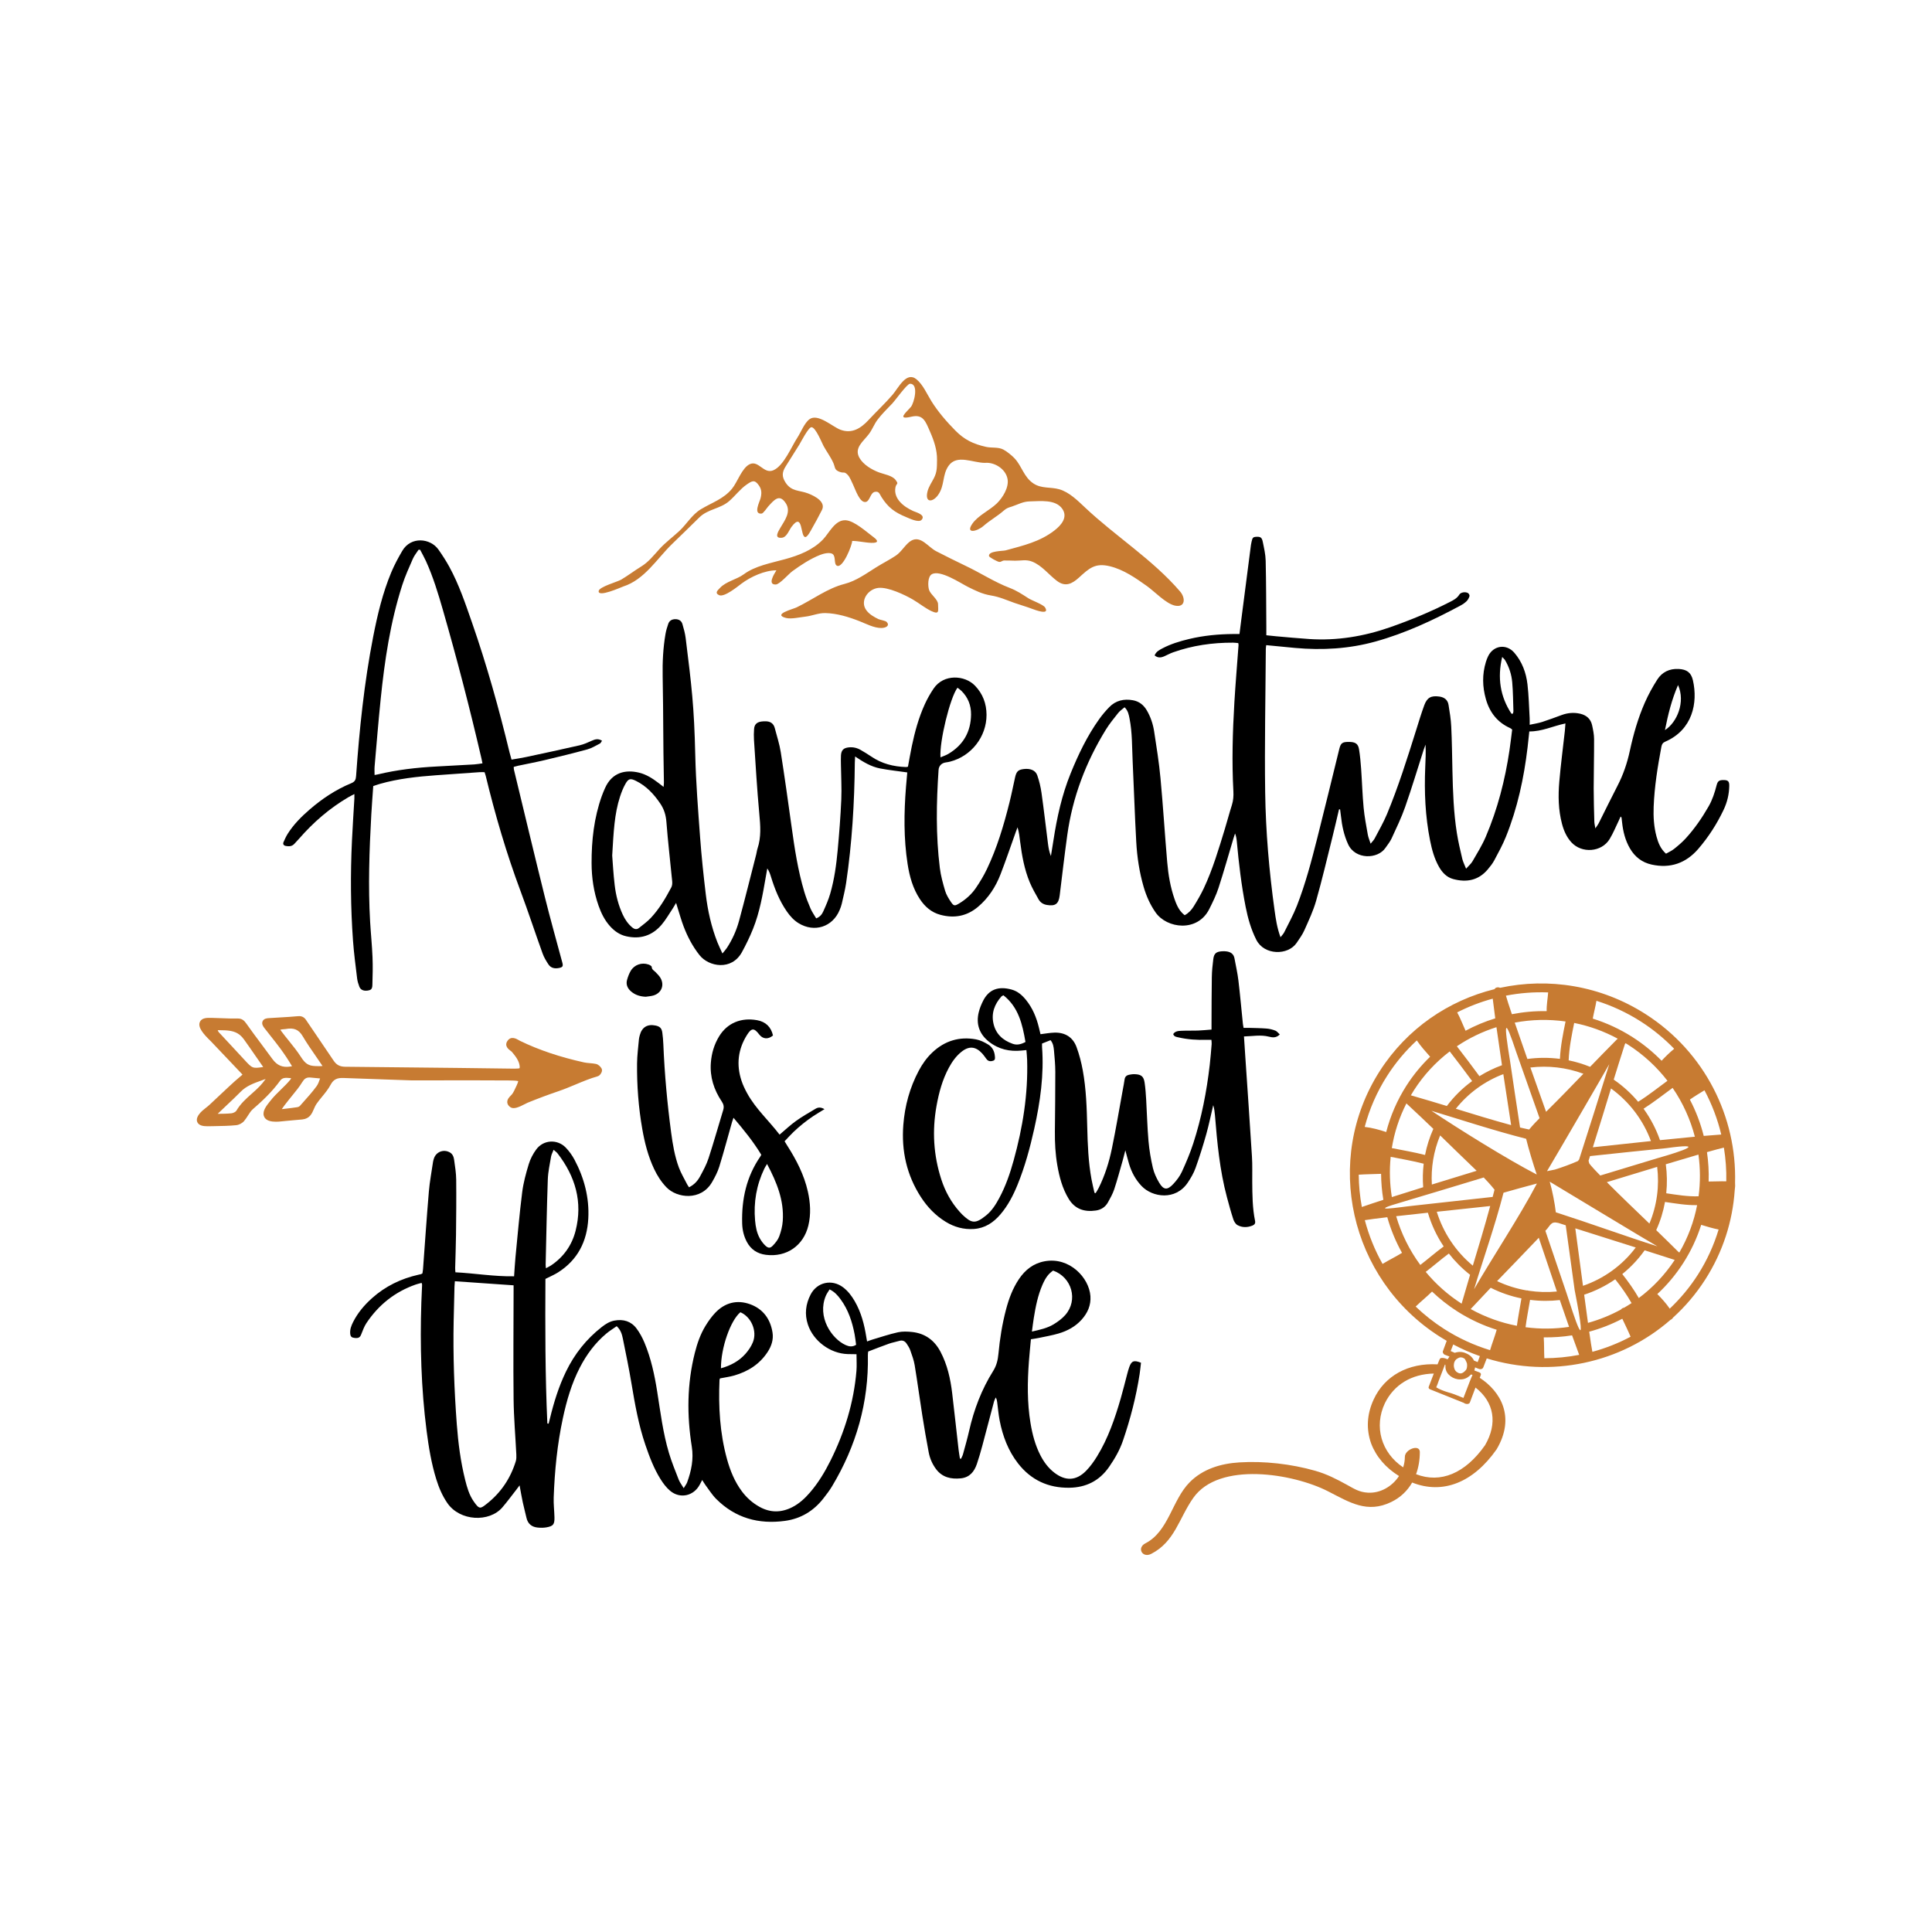 <?xml version="1.0" encoding="utf-8"?>
<!-- Generator: Adobe Illustrator 16.0.0, SVG Export Plug-In . SVG Version: 6.00 Build 0)  -->
<!DOCTYPE svg PUBLIC "-//W3C//DTD SVG 1.1//EN" "http://www.w3.org/Graphics/SVG/1.1/DTD/svg11.dtd">
<svg version="1.1" id="Calque_1" xmlns="http://www.w3.org/2000/svg" xmlns:xlink="http://www.w3.org/1999/xlink" x="0px" y="0px"
	 width="432px" height="432px" viewBox="0 0 432 432" enable-background="new 0 0 432 432" xml:space="preserve">
<g>
	<g>
		<path d="M385.349,174.419c-0.941,0.002-1.27,0.229-1.516,1.182c-0.42,1.632-0.932,3.222-1.773,4.694
			c-1.475,2.576-3.15,5.014-5.156,7.2c-0.781,0.849-1.672,1.604-2.576,2.325c-0.545,0.436-1.209,0.722-1.807,1.067
			c-1.229-1.1-1.74-2.44-2.119-3.835c-0.592-2.18-0.725-4.415-0.639-6.659c0.174-4.526,0.896-8.982,1.73-13.425
			c0.107-0.563,0.316-0.896,0.873-1.137c6.074-2.637,7.328-8.656,6.176-13.711c-0.402-1.758-1.387-2.44-3.172-2.537
			c-2.061-0.111-3.723,0.685-4.807,2.385c-1.049,1.643-1.996,3.372-2.781,5.154c-1.514,3.447-2.551,7.071-3.342,10.743
			c-0.594,2.759-1.479,5.372-2.779,7.871c-1.434,2.765-2.789,5.572-4.191,8.355c-0.16,0.32-0.395,0.603-0.746,1.132
			c-0.113-0.718-0.217-1.107-0.227-1.5c-0.064-2.477-0.148-4.954-0.146-7.431c0.004-3.677,0.105-7.354,0.09-11.032
			c-0.004-1.025-0.219-2.063-0.436-3.074c-0.309-1.43-1.262-2.271-2.678-2.599c-1.402-0.324-2.773-0.202-4.121,0.29
			c-1.465,0.534-2.922,1.09-4.404,1.563c-0.852,0.271-1.75,0.397-2.764,0.618c0-0.629,0.021-1.063-0.004-1.494
			c-0.146-2.511-0.197-5.034-0.486-7.529c-0.301-2.615-1.195-5.063-2.953-7.095c-1.768-2.039-4.631-1.653-5.832,0.758
			c-0.213,0.427-0.381,0.882-0.521,1.339c-0.842,2.757-0.775,5.523,0.002,8.275c0.838,2.963,2.563,5.207,5.428,6.487
			c0.137,0.062,0.25,0.179,0.453,0.328c-0.197,1.531-0.369,3.078-0.598,4.614c-0.99,6.671-2.658,13.164-5.311,19.37
			c-0.813,1.898-1.92,3.676-2.957,5.472c-0.32,0.559-0.854,0.995-1.439,1.656c-0.354-0.901-0.693-1.54-0.854-2.221
			c-0.447-1.903-0.902-3.812-1.207-5.742c-0.723-4.59-0.889-9.227-0.99-13.865c-0.072-3.317-0.109-6.637-0.268-9.951
			c-0.076-1.628-0.34-3.254-0.607-4.865c-0.182-1.111-0.936-1.693-2.066-1.848c-1.803-0.246-2.719,0.201-3.354,1.933
			c-0.674,1.836-1.238,3.714-1.824,5.58c-1.99,6.329-3.973,12.661-6.525,18.791c-0.781,1.873-1.813,3.644-2.756,5.446
			c-0.189,0.362-0.506,0.659-0.896,1.152c-0.266-0.838-0.523-1.424-0.631-2.037c-0.35-2.006-0.746-4.011-0.934-6.035
			c-0.271-2.902-0.354-5.823-0.559-8.734c-0.102-1.435-0.234-2.87-0.463-4.289c-0.207-1.283-0.838-1.669-2.348-1.663
			c-1.41,0.005-1.748,0.276-2.074,1.597c-1.633,6.634-3.238,13.273-4.916,19.896c-1.295,5.113-2.633,10.223-4.555,15.143
			c-0.795,2.039-1.867,3.97-2.842,5.936c-0.18,0.362-0.488,0.66-0.824,1.102c-0.773-2.097-1.061-4.078-1.334-6.052
			c-1.213-8.761-1.973-17.572-2.098-26.405c-0.15-10.672,0.078-21.349,0.145-32.022c0.002-0.232,0.049-0.464,0.088-0.832
			c2.246,0.217,4.348,0.431,6.455,0.622c6.064,0.552,12.068,0.205,17.953-1.425c6.695-1.855,12.953-4.781,19.053-8.064
			c0.488-0.263,0.965-0.586,1.357-0.974c0.297-0.292,0.512-0.711,0.639-1.112c0.057-0.181-0.127-0.552-0.309-0.673
			c-0.545-0.364-1.635-0.218-1.963,0.316c-0.494,0.804-1.252,1.213-2.035,1.614c-4.348,2.224-8.85,4.085-13.455,5.695
			c-5.834,2.038-11.834,3.037-18.025,2.635c-2.51-0.162-5.018-0.409-7.525-0.625c-0.701-0.06-1.4-0.145-2.119-0.22
			c0-0.682,0.004-1.237,0-1.792c-0.037-4.956-0.029-9.912-0.145-14.866c-0.031-1.423-0.367-2.849-0.654-4.255
			c-0.197-0.959-0.529-1.146-1.406-1.103c-0.764,0.039-0.889,0.166-1.098,1.124c-0.051,0.234-0.105,0.469-0.137,0.706
			c-0.738,5.706-1.477,11.412-2.211,17.118c-0.117,0.899-0.227,1.799-0.352,2.789c-0.533,0-0.967-0.003-1.4,0
			c-3.328,0.03-6.623,0.341-9.869,1.117c-2.063,0.494-4.09,1.104-5.977,2.1c-0.695,0.366-1.408,0.734-1.727,1.572
			c0.725,0.606,1.436,0.512,2.16,0.191c0.658-0.29,1.291-0.643,1.965-0.882c4.34-1.541,8.83-2.183,13.422-2.162
			c0.385,0.002,0.77,0.061,1.156,0.093c0.031,0.223,0.068,0.338,0.061,0.449c-0.311,4.266-0.674,8.528-0.93,12.797
			c-0.393,6.628-0.582,13.262-0.223,19.899c0.057,1.05-0.014,2.058-0.336,3.071c-0.559,1.75-1.02,3.531-1.557,5.289
			c-1.379,4.51-2.711,9.039-4.723,13.32c-0.662,1.404-1.453,2.756-2.271,4.077c-0.498,0.804-1.162,1.506-2.008,1.945
			c-1.023-0.817-1.613-1.755-2.24-3.544c-0.947-2.696-1.42-5.498-1.662-8.327c-0.535-6.253-0.92-12.519-1.502-18.767
			c-0.326-3.496-0.879-6.975-1.416-10.446c-0.258-1.659-0.787-3.263-1.65-4.73c-0.707-1.202-1.717-2.001-3.098-2.251
			c-2.016-0.363-3.842,0.048-5.297,1.546c-0.805,0.827-1.561,1.718-2.232,2.657c-2.693,3.762-4.674,7.901-6.406,12.173
			c-1.951,4.811-3.053,9.835-3.836,14.942c-0.18,1.175-0.377,2.348-0.566,3.521c-0.371-0.906-0.533-1.804-0.648-2.705
			c-0.484-3.807-0.92-7.619-1.455-11.418c-0.189-1.335-0.508-2.673-0.953-3.943c-0.396-1.125-1.582-1.568-3.02-1.389
			c-1.25,0.156-1.637,0.529-1.943,1.892c-0.418,1.871-0.789,3.754-1.254,5.613c-1.271,5.086-2.766,10.104-5.031,14.849
			c-0.701,1.471-1.553,2.886-2.471,4.234c-0.975,1.429-2.27,2.579-3.762,3.477c-0.986,0.592-1.199,0.583-1.85-0.393
			c-0.504-0.759-1.008-1.571-1.262-2.432c-0.498-1.682-0.973-3.394-1.188-5.125c-0.906-7.289-0.781-14.602-0.283-21.912
			c0.064-0.944,0.701-1.563,1.631-1.686c0.316-0.042,0.631-0.099,0.939-0.177c4.742-1.202,8.172-5.579,8.154-10.465
			c-0.01-2.495-0.818-4.685-2.58-6.519c-2.266-2.363-6.99-2.688-9.246,0.64c-0.758,1.118-1.432,2.313-1.99,3.544
			c-1.363,2.996-2.225,6.16-2.895,9.375c-0.316,1.515-0.572,3.043-0.855,4.555c-0.184,0.039-0.299,0.088-0.41,0.084
			c-2.814-0.091-5.451-0.743-7.809-2.36c-0.756-0.52-1.549-0.988-2.342-1.453c-0.814-0.476-1.699-0.683-2.648-0.589
			c-1.203,0.121-1.709,0.619-1.775,1.832c-0.035,0.678-0.016,1.358-0.006,2.038c0.031,2.598,0.191,5.2,0.08,7.791
			c-0.164,3.791-0.461,7.579-0.809,11.358c-0.299,3.264-0.75,6.519-1.66,9.675c-0.395,1.373-0.977,2.698-1.566,4.004
			c-0.283,0.63-0.729,1.218-1.574,1.542c-0.441-0.753-0.934-1.438-1.262-2.193c-0.523-1.207-1.008-2.44-1.385-3.699
			c-1.439-4.802-2.184-9.74-2.869-14.691c-0.77-5.54-1.543-11.081-2.412-16.606c-0.283-1.806-0.871-3.563-1.33-5.343
			c-0.281-1.1-1.045-1.551-2.133-1.535c-0.318,0.005-0.643,0.01-0.955,0.063c-0.982,0.168-1.479,0.684-1.547,1.687
			c-0.053,0.797-0.074,1.603-0.02,2.397c0.369,5.502,0.674,11.011,1.188,16.5c0.248,2.649,0.463,5.238-0.398,7.809
			c-0.137,0.415-0.176,0.861-0.285,1.287c-1.27,4.952-2.498,9.916-3.836,14.851c-0.588,2.161-1.504,4.217-2.744,6.103
			c-0.246,0.376-0.564,0.705-0.979,1.215c-0.445-0.985-0.822-1.732-1.127-2.507c-1.352-3.444-2.154-7.035-2.592-10.692
			c-0.508-4.244-0.959-8.5-1.273-12.763c-0.451-6.14-0.939-12.283-1.084-18.434c-0.256-10.926-0.803-15.295-2.146-26.131
			c-0.133-1.063-0.426-2.113-0.73-3.143c-0.215-0.72-0.789-1.073-1.559-1.075c-0.762-0.002-1.346,0.312-1.598,1.03
			c-0.262,0.749-0.492,1.521-0.627,2.304c-0.535,3.123-0.688,6.28-0.629,9.439c0.182,10.074,0.078,13.648,0.281,23.723
			c0.006,0.293-0.041,0.585-0.072,1.01c-0.471-0.365-0.811-0.631-1.154-0.893c-1.313-1-2.695-1.897-4.313-2.291
			c-2.979-0.724-6.053-0.127-7.635,3.466c-0.258,0.585-0.508,1.175-0.723,1.774c-1.729,4.846-2.293,9.873-2.277,14.979
			c0.008,3.257,0.48,6.454,1.566,9.54c0.588,1.673,1.363,3.243,2.563,4.573c0.984,1.092,2.146,1.913,3.605,2.248
			c3.131,0.719,5.803-0.122,7.887-2.541c0.957-1.111,1.686-2.42,2.51-3.646c0.236-0.353,0.438-0.727,0.764-1.272
			c0.182,0.593,0.289,0.961,0.406,1.326c0.412,1.294,0.775,2.605,1.256,3.875c0.881,2.326,2.021,4.506,3.58,6.478
			c2.055,2.604,7.182,3.545,9.492-0.689c0.916-1.679,1.758-3.411,2.469-5.186c1.498-3.73,2.174-7.679,2.854-11.618
			c0.111-0.635,0.225-1.268,0.338-1.899c0.438,0.643,0.641,1.277,0.836,1.913c0.842,2.723,1.895,5.351,3.531,7.709
			c0.711,1.024,1.533,1.947,2.607,2.612c3.537,2.185,7.639,0.873,9.207-2.951c0.182-0.442,0.361-0.895,0.465-1.359
			c0.352-1.559,0.75-3.111,0.984-4.689c1.314-8.912,1.857-17.884,1.939-26.888c0.004-0.382,0.033-0.763,0.063-1.376
			c1.842,1.244,3.598,2.297,5.613,2.679c1.986,0.377,4,0.591,6.053,0.884c-0.098,1.101-0.199,2.169-0.285,3.237
			c-0.459,5.754-0.531,11.503,0.357,17.228c0.43,2.782,1.172,5.473,2.746,7.86c1.113,1.688,2.561,2.963,4.553,3.505
			c3.104,0.844,5.936,0.332,8.432-1.763c2.355-1.979,3.973-4.491,5.064-7.322c1.209-3.129,2.281-6.312,3.412-9.47
			c0.121-0.336,0.252-0.668,0.379-1.002c0.342,1.121,0.449,2.182,0.584,3.24c0.393,3.1,0.943,6.172,2.15,9.07
			c0.549,1.32,1.279,2.57,1.982,3.82c0.389,0.688,1.033,1.094,1.832,1.229c1.92,0.323,2.643-0.229,2.879-2.147
			c0.547-4.481,1.072-8.967,1.688-13.44c1.168-8.48,4.145-16.316,8.617-23.589c0.813-1.321,1.805-2.536,2.773-3.753
			c0.387-0.484,0.934-0.838,1.43-1.272c0.797,0.774,0.947,1.696,1.119,2.583c0.609,3.116,0.531,6.287,0.682,9.438
			c0.291,6.029,0.469,12.065,0.807,18.092c0.189,3.393,0.697,6.758,1.65,10.037c0.596,2.045,1.441,3.962,2.674,5.728
			c2.525,3.617,9.385,4.49,12.008-0.764c0.766-1.532,1.533-3.09,2.061-4.713c1.199-3.685,2.246-7.417,3.357-11.13
			c0.105-0.354,0.229-0.703,0.344-1.055c0.25,0.624,0.336,1.214,0.391,1.806c0.455,4.896,1.02,9.779,1.975,14.606
			c0.506,2.553,1.205,5.038,2.396,7.386c1.762,3.467,7.059,3.524,9.006,0.671c0.629-0.922,1.297-1.845,1.744-2.857
			c0.955-2.151,1.975-4.306,2.615-6.559c1.332-4.687,2.443-9.435,3.625-14.161c0.521-2.087,0.996-4.186,1.492-6.279
			c0.08-0.002,0.16-0.004,0.24-0.006c0.064,0.496,0.141,0.99,0.191,1.487c0.232,2.196,0.676,4.323,1.621,6.353
			c1.605,3.44,6.602,3.334,8.332,0.778c0.471-0.694,1.025-1.353,1.371-2.106c1.066-2.32,2.189-4.629,3.031-7.034
			c1.48-4.222,2.764-8.512,4.133-12.771c0.127-0.397,0.283-0.786,0.428-1.179c0.092,1.731,0.006,3.404-0.066,5.077
			c-0.232,5.49,0.002,10.951,1.08,16.354c0.408,2.042,0.949,4.048,1.988,5.881c0.734,1.296,1.719,2.35,3.186,2.747
			c2.977,0.803,5.639,0.315,7.717-2.144c0.541-0.638,1.076-1.308,1.467-2.041c0.918-1.725,1.867-3.449,2.598-5.259
			c2.59-6.417,4.029-13.125,4.846-19.978c0.141-1.178,0.256-2.358,0.389-3.584c2.854,0.024,5.326-1.219,8.08-1.789
			c-0.053,0.685-0.078,1.198-0.135,1.708c-0.418,3.772-0.916,7.538-1.24,11.318c-0.27,3.153-0.217,6.314,0.6,9.412
			c0.402,1.524,1.018,2.946,2.092,4.131c2.338,2.569,6.785,2.231,8.568-0.72c0.803-1.327,1.389-2.784,2.068-4.184
			c0.129-0.267,0.244-0.541,0.379-0.842c0.111,0.119,0.199,0.169,0.209,0.229c0.053,0.355,0.088,0.712,0.125,1.069
			c0.219,2.047,0.705,4.013,1.748,5.812c1.1,1.897,2.695,3.147,4.846,3.624c4.176,0.924,7.678-0.296,10.445-3.507
			c2.279-2.645,4.158-5.569,5.66-8.729c0.801-1.685,1.23-3.458,1.264-5.326C386.688,174.702,386.409,174.417,385.349,174.419z
			 M375.214,153.174c1.703,3.819-0.24,8.371-2.926,10.078C372.981,159.756,373.794,156.459,375.214,153.174z M214.095,153.775
			c0.297,0.233,0.617,0.442,0.885,0.706c1.473,1.453,2.174,3.244,2.15,5.292c-0.045,3.873-1.744,6.822-5.08,8.8
			c-0.531,0.315-1.139,0.505-1.754,0.771C210.028,165.834,212.427,155.987,214.095,153.775z M150.108,198.412
			c-1.289,2.44-2.691,4.822-4.59,6.845c-0.785,0.836-1.736,1.517-2.637,2.237c-0.516,0.413-1.025,0.289-1.516-0.12
			c-0.941-0.785-1.607-1.768-2.117-2.866c-0.969-2.086-1.529-4.3-1.799-6.561c-0.313-2.611-0.445-5.244-0.559-6.657
			c0.311-5.253,0.486-9.292,1.752-13.171c0.32-0.98,0.707-1.959,1.213-2.855c0.668-1.189,1.121-1.263,2.342-0.66
			c2.33,1.147,4.018,2.966,5.451,5.089c0.852,1.263,1.246,2.578,1.363,4.116c0.338,4.417,0.865,8.819,1.289,13.229
			C150.345,197.49,150.313,198.024,150.108,198.412z M338.292,159.575c-0.109,0.006-0.217,0.012-0.324,0.018
			c-2.52-3.841-3.174-8.007-2.076-12.692c0.297,0.321,0.508,0.484,0.635,0.698c0.916,1.532,1.457,3.216,1.611,4.973
			c0.189,2.142,0.193,4.299,0.266,6.45C338.409,159.205,338.331,159.391,338.292,159.575z"/>
		<path d="M252.521,305.644c-0.193,0.523-0.334,1.067-0.479,1.607c-0.484,1.813-0.924,3.641-1.445,5.443
			c-1.307,4.5-2.82,8.924-5.289,12.944c-0.705,1.149-1.51,2.276-2.451,3.237c-2.193,2.243-4.586,2.341-7.076,0.438
			c-1.363-1.038-2.355-2.382-3.135-3.891c-1.166-2.263-1.801-4.692-2.217-7.188c-0.768-4.605-0.703-9.236-0.357-13.871
			c0.123-1.627,0.293-3.249,0.443-4.904c0.648-0.105,1.201-0.176,1.744-0.29c1.484-0.315,2.986-0.571,4.439-0.996
			c1.979-0.581,3.771-1.546,5.174-3.114c1.33-1.491,2.092-3.209,1.951-5.245c-0.287-4.101-4.664-8.812-10.232-7.791
			c-2.521,0.463-4.35,1.908-5.748,3.981c-1.4,2.081-2.258,4.398-2.893,6.807c-0.859,3.255-1.383,6.568-1.697,9.914
			c-0.127,1.369-0.42,2.625-1.178,3.829c-2.594,4.134-4.303,8.64-5.377,13.397c-0.396,1.751-0.895,3.481-1.369,5.214
			c-0.096,0.354-0.291,0.683-0.441,1.023c-0.08-0.017-0.162-0.033-0.242-0.05c-0.102-0.657-0.225-1.311-0.301-1.971
			c-0.48-4.208-0.932-8.42-1.432-12.627c-0.383-3.231-1.082-6.381-2.617-9.293c-1.348-2.556-3.43-4.085-6.305-4.406
			c-1.061-0.118-2.188-0.164-3.217,0.063c-1.941,0.429-3.836,1.077-5.75,1.642c-0.365,0.108-0.721,0.255-1.143,0.406
			c-0.074-0.418-0.127-0.688-0.168-0.959c-0.443-2.821-1.146-5.558-2.598-8.054c-0.689-1.185-1.504-2.269-2.607-3.099
			c-2.506-1.881-5.803-1.154-7.24,1.602c-1.121,2.154-1.391,4.412-0.619,6.735c1.229,3.696,4.998,6.478,8.895,6.599
			c0.66,0.021,1.32,0.021,1.973,0.029c0,1.356,0.086,2.559-0.014,3.745c-0.592,7.06-2.645,13.709-5.791,20.03
			c-1.268,2.545-2.729,4.978-4.596,7.142c-1.133,1.31-2.387,2.479-3.941,3.275c-2.455,1.255-4.898,1.292-7.336-0.06
			c-1.564-0.867-2.869-2.023-3.938-3.452c-1.631-2.179-2.631-4.656-3.348-7.251c-1.6-5.804-1.924-11.733-1.666-17.715
			c0.004-0.109,0.082-0.216,0.119-0.308c1.076-0.215,2.148-0.351,3.176-0.647c3.088-0.893,5.686-2.527,7.473-5.275
			c0.852-1.31,1.33-2.754,1.086-4.324c-0.473-3.05-2.146-5.307-5.033-6.342c-2.912-1.043-5.627-0.352-7.787,1.932
			c-0.816,0.861-1.521,1.854-2.146,2.87c-1.158,1.886-1.877,3.969-2.416,6.107c-1.746,6.932-1.787,13.927-0.67,20.946
			c0.441,2.779-0.098,5.399-1.041,7.977c-0.143,0.391-0.424,0.729-0.768,1.307c-0.457-0.767-0.879-1.301-1.117-1.908
			c-0.77-1.97-1.574-3.937-2.18-5.959c-1.344-4.492-1.904-9.146-2.637-13.763c-0.588-3.72-1.373-7.392-2.826-10.879
			c-0.473-1.131-1.07-2.248-1.807-3.223c-1.219-1.61-2.939-2.107-4.918-1.745c-1.098,0.202-2,0.783-2.854,1.451
			c-3.432,2.684-6.064,6.005-7.965,9.918c-1.633,3.361-2.729,6.904-3.605,10.525c-0.094,0.388-0.197,0.772-0.297,1.158
			c-0.094-0.016-0.189-0.031-0.283-0.047c-0.49-10.807-0.492-21.621-0.43-32.322c1.057-0.539,1.988-0.925,2.826-1.457
			c4.41-2.794,6.486-6.963,6.758-12.043c0.25-4.654-0.904-9.045-3.08-13.148c-0.518-0.976-1.189-1.913-1.955-2.708
			c-1.887-1.954-5.004-1.773-6.607,0.412c-0.721,0.982-1.32,2.125-1.672,3.287c-0.625,2.058-1.201,4.163-1.469,6.289
			c-0.609,4.834-1.027,9.692-1.502,14.543c-0.135,1.377-0.201,2.759-0.307,4.238c-4.471,0.079-8.76-0.673-13.121-0.892
			c-0.023-0.381-0.063-0.654-0.055-0.927c0.061-2.478,0.16-4.955,0.188-7.433c0.045-4.117,0.088-8.235,0.043-12.352
			c-0.016-1.472-0.252-2.943-0.459-4.406c-0.094-0.664-0.307-1.329-0.984-1.701c-1.408-0.773-3.084-0.108-3.557,1.426
			c-0.07,0.228-0.143,0.459-0.178,0.695c-0.322,2.213-0.746,4.418-0.934,6.644c-0.49,5.774-0.873,11.558-1.305,17.336
			c-0.025,0.348-0.098,0.691-0.139,0.97c-0.172,0.09-0.238,0.142-0.313,0.161c-0.193,0.051-0.391,0.086-0.586,0.13
			c-3.893,0.879-7.381,2.565-10.369,5.24c-1.711,1.533-3.18,3.262-4.221,5.325c-0.418,0.827-0.752,1.686-0.65,2.642
			c0.068,0.641,0.328,0.864,1.025,0.934c0.826,0.082,1.158-0.135,1.406-0.743c0.355-0.883,0.674-1.81,1.195-2.593
			c2.727-4.083,6.389-6.998,11.043-8.623c0.406-0.142,0.83-0.23,1.299-0.359c0.066,0.271,0.105,0.35,0.102,0.425
			c-0.053,1.317-0.125,2.635-0.168,3.954c-0.314,9.604-0.043,19.185,1.178,28.727c0.467,3.648,1.07,7.274,2.16,10.8
			c0.582,1.876,1.344,3.669,2.463,5.307c2.811,4.112,9.395,4.372,12.303,0.999c1.117-1.298,2.129-2.688,3.188-4.038
			c0.195-0.252,0.383-0.511,0.672-0.898c0.262,1.404,0.459,2.585,0.709,3.756s0.57,2.327,0.832,3.497
			c0.305,1.354,1.182,2.052,2.514,2.18c0.631,0.061,1.287,0.067,1.908-0.039c1.559-0.267,1.871-0.661,1.838-2.243
			c-0.033-1.479-0.225-2.958-0.172-4.432c0.213-5.959,0.795-11.883,2.049-17.723c0.84-3.918,1.947-7.753,3.793-11.334
			c1.502-2.908,3.414-5.504,5.934-7.611c0.723-0.604,1.537-1.1,2.309-1.645c0.902,0.822,1.18,1.798,1.377,2.765
			c0.678,3.325,1.363,6.653,1.922,10.001c0.779,4.654,1.588,9.295,3.119,13.777c0.906,2.653,1.893,5.274,3.385,7.658
			c0.586,0.937,1.279,1.868,2.113,2.579c2.223,1.897,5.318,1.213,6.666-1.367c0.156-0.301,0.316-0.601,0.539-1.023
			c0.297,0.466,0.484,0.807,0.717,1.116c0.789,1.053,1.49,2.198,2.412,3.121c4.266,4.278,9.492,5.71,15.383,4.905
			c3.529-0.482,6.389-2.206,8.58-5.01c0.688-0.88,1.375-1.774,1.949-2.731c5.408-9.02,8.213-18.758,8.004-29.316
			c-0.006-0.269,0.041-0.537,0.064-0.808c1.584-0.603,3.104-1.208,4.646-1.753c0.75-0.265,1.545-0.396,2.309-0.626
			c0.73-0.22,1.266,0.04,1.654,0.625c0.309,0.464,0.625,0.945,0.805,1.464c0.381,1.091,0.797,2.193,0.984,3.326
			c0.617,3.743,1.119,7.507,1.711,11.254c0.436,2.761,0.908,5.518,1.432,8.263c0.256,1.343,0.799,2.601,1.621,3.709
			c1.395,1.88,3.355,2.314,5.547,2.094c1.98-0.199,3.02-1.496,3.607-3.233c0.447-1.322,0.836-2.667,1.199-4.016
			c0.895-3.316,1.752-6.643,2.637-9.962c0.08-0.303,0.246-0.584,0.373-0.875c0.238,0.402,0.283,0.749,0.328,1.096
			c0.178,1.346,0.287,2.705,0.545,4.036c0.68,3.493,1.906,6.771,4.113,9.609c2.904,3.729,6.764,5.511,11.463,5.446
			c3.721-0.051,6.723-1.532,8.879-4.631c1.283-1.848,2.398-3.784,3.127-5.917c1.66-4.848,2.938-9.793,3.721-14.862
			c0.131-0.854,0.207-1.718,0.305-2.543C253.56,304.084,253.021,304.285,252.521,305.644z M231.161,294.69
			c0.408-2.522,0.9-5.025,1.926-7.386c0.713-1.638,1.328-2.452,2.389-3.201c4.207,1.488,5.646,6.602,2.729,9.926
			c-0.721,0.822-1.65,1.505-2.59,2.078c-1.438,0.875-3.082,1.226-4.875,1.633C230.892,296.635,231.003,295.658,231.161,294.69z
			 M189.075,300.752c-3.109-1.406-6.422-6.278-4.41-11.025c0.199-0.466,0.514-0.882,0.83-1.416c1.164,0.563,1.852,1.384,2.486,2.249
			c1.711,2.331,2.58,5.008,3.115,7.81c0.146,0.774,0.225,1.561,0.332,2.33C190.581,301.243,189.812,301.086,189.075,300.752z
			 M165.552,293.42c2.428,1.039,3.807,4.21,2.793,6.714c-0.379,0.94-0.99,1.833-1.666,2.595c-1.439,1.619-3.289,2.614-5.473,3.225
			C161.188,301.368,163.341,295.246,165.552,293.42z M122.491,263.72c0.061-1.704,0.441-3.399,0.727-5.089
			c0.082-0.486,0.344-0.942,0.57-1.536c0.373,0.337,0.676,0.537,0.887,0.809c3.984,5.152,5.666,10.88,4.027,17.306
			c-0.826,3.233-2.684,5.865-5.496,7.75c-0.32,0.213-0.676,0.373-1.131,0.621c-0.031-0.363-0.072-0.586-0.066-0.808
			C122.157,276.421,122.269,270.068,122.491,263.72z M115.329,326.747c-1.18,3.808-3.311,6.999-6.438,9.468
			c-1.48,1.171-1.701,1.347-2.986-0.519c-0.99-1.434-1.471-3.098-1.887-4.769c-1.021-4.083-1.559-8.245-1.875-12.431
			c-0.578-7.695-0.857-15.403-0.703-23.122c0.053-2.558,0.119-5.114,0.184-7.672c0.012-0.39,0.055-0.779,0.086-1.217
			c4.383,0.305,8.67,0.604,13.131,0.915c0,0.301,0,0.722,0,1.142c-0.01,8.113-0.09,16.229,0,24.34
			c0.047,4.112,0.41,8.221,0.611,12.331C115.476,325.724,115.478,326.268,115.329,326.747z"/>
		<path d="M285.181,230.456c-0.623-0.242-1.299-0.415-1.965-0.468c-1.314-0.106-2.635-0.114-3.953-0.155
			c-0.389-0.013-0.777-0.002-1.195-0.002c-0.068-0.402-0.131-0.669-0.158-0.94c-0.332-3.22-0.615-6.446-1-9.659
			c-0.201-1.662-0.578-3.303-0.881-4.952c-0.18-0.969-0.842-1.41-1.75-1.541c-0.354-0.051-0.721-0.053-1.078-0.027
			c-1.244,0.086-1.742,0.486-1.902,1.725c-0.176,1.346-0.309,2.705-0.332,4.061c-0.061,3.438-0.051,6.876-0.068,10.315
			c-0.002,0.431,0,0.861,0,1.402c-1.1,0.083-2.086,0.188-3.074,0.223c-1.199,0.043-2.4-0.009-3.596,0.048
			c-0.695,0.033-1.449,0.044-1.9,0.738c0.207,0.6,0.717,0.631,1.174,0.736c2.076,0.481,4.186,0.616,6.311,0.545
			c0.342-0.011,0.682-0.001,1.061-0.001c0.025,0.411,0.076,0.689,0.053,0.96c-0.131,1.551-0.25,3.105-0.428,4.651
			c-0.688,5.97-1.83,11.852-3.689,17.569c-0.701,2.158-1.594,4.266-2.541,6.33c-0.459,0.996-1.164,1.921-1.916,2.729
			c-1.338,1.439-2.186,1.361-3.174-0.308c-0.6-1.018-1.129-2.142-1.395-3.286c-0.457-1.979-0.803-4.001-0.98-6.023
			c-0.268-3.065-0.338-6.146-0.518-9.22c-0.074-1.274-0.16-2.556-0.348-3.817c-0.209-1.399-0.756-1.837-2.17-1.897
			c-0.432-0.02-0.877,0.04-1.305,0.127c-0.551,0.112-0.916,0.427-1.002,1.039c-0.109,0.791-0.268,1.574-0.412,2.36
			c-0.799,4.362-1.529,8.737-2.426,13.079c-0.627,3.054-1.563,6.035-2.963,8.844c-0.199,0.397-0.449,0.77-0.674,1.153
			c-0.086-0.023-0.17-0.048-0.256-0.071c-0.225-1.007-0.484-2.009-0.668-3.022c-0.707-3.867-0.863-7.781-0.955-11.701
			c-0.102-4.237-0.232-8.479-0.996-12.658c-0.322-1.76-0.771-3.517-1.389-5.193c-0.816-2.228-2.566-3.315-4.943-3.249
			c-1.023,0.028-2.041,0.225-3.121,0.353c-0.107-0.446-0.227-0.947-0.348-1.448c-0.551-2.278-1.42-4.409-2.918-6.246
			c-0.85-1.042-1.846-1.913-3.16-2.279c-2.967-0.828-5.105-0.051-6.395,2.479c-0.414,0.813-0.768,1.68-0.984,2.563
			c-0.658,2.672,0.135,4.909,2.285,6.609c2.145,1.699,4.633,2.254,7.33,1.974c0.307-0.031,0.613-0.061,1.039-0.103
			c0.061,0.781,0.141,1.488,0.162,2.197c0.229,7.662-0.98,15.133-3.021,22.49c-0.799,2.894-1.775,5.726-3.201,8.382
			c-0.777,1.452-1.654,2.852-2.947,3.9c-2.438,1.976-3.262,1.78-5.338-0.189c-0.203-0.192-0.387-0.404-0.574-0.612
			c-1.9-2.116-3.238-4.557-4.111-7.25c-1.748-5.393-2.072-10.887-1.064-16.461c0.533-2.962,1.314-5.848,2.756-8.519
			c0.727-1.347,1.604-2.581,2.811-3.55c1.676-1.347,3.164-1.231,4.635,0.364c0.242,0.264,0.447,0.562,0.668,0.847
			c0.146,0.189,0.266,0.405,0.436,0.57c0.391,0.379,0.863,0.375,1.342,0.215c0.518-0.173,0.426-0.627,0.395-1.011
			c-0.088-1.1-0.568-2.05-1.492-2.612c-0.838-0.509-1.773-0.981-2.725-1.155c-3.697-0.676-6.967,0.302-9.723,2.884
			c-1.268,1.187-2.264,2.584-3.076,4.113c-2.016,3.797-3.127,7.859-3.457,12.134c-0.447,5.798,0.748,11.213,3.928,16.125
			c1.451,2.241,3.268,4.14,5.561,5.543c1.932,1.181,4.025,1.75,6.289,1.597c2.473-0.168,4.359-1.423,5.926-3.254
			c1.686-1.969,2.857-4.235,3.828-6.614c1.652-4.046,2.785-8.25,3.736-12.504c1.348-6.031,2.211-12.111,1.752-18.315
			c-0.018-0.234-0.004-0.472-0.004-0.777c0.646-0.256,1.266-0.501,1.902-0.753c0.598,0.721,0.693,1.527,0.768,2.304
			c0.146,1.59,0.293,3.188,0.297,4.783c0.008,4.437-0.055,8.874-0.094,13.313c-0.023,2.523,0.107,5.036,0.537,7.525
			c0.459,2.652,1.133,5.229,2.553,7.563c1.395,2.292,3.51,2.979,6.082,2.603c1.174-0.173,2.111-0.776,2.688-1.815
			c0.521-0.939,1.064-1.895,1.4-2.906c0.701-2.121,1.277-4.285,1.895-6.435c0.195-0.675,0.355-1.359,0.6-2.311
			c0.324,1.201,0.555,2.126,0.828,3.039c0.557,1.865,1.455,3.535,2.811,4.957c2.412,2.532,7.59,3.309,10.324-0.776
			c0.686-1.021,1.326-2.117,1.738-3.268c0.889-2.479,1.678-4.998,2.391-7.533c0.604-2.146,1.045-4.338,1.559-6.509
			c0.227,0.734,0.322,1.473,0.383,2.215c0.5,6.178,1.072,12.347,2.682,18.36c0.443,1.659,0.895,3.317,1.428,4.947
			c0.162,0.495,0.514,1.073,0.943,1.306c1.064,0.576,2.236,0.545,3.365,0.084c0.445-0.182,0.666-0.503,0.553-1.046
			c-0.594-2.875-0.602-5.795-0.629-8.713c-0.016-1.879,0.055-3.764-0.063-5.636c-0.465-7.461-0.988-14.917-1.49-22.375
			c-0.1-1.464-0.193-2.93-0.297-4.507c1.934-0.054,3.738-0.414,5.564,0.045c0.807,0.203,1.643,0.33,2.445-0.494
			C285.802,230.982,285.538,230.596,285.181,230.456z M226.438,233.397c-2.219-0.778-3.793-2.218-4.303-4.56
			c-0.504-2.309,0.25-4.314,1.805-6.044c0.074-0.083,0.203-0.118,0.43-0.242c3.379,2.66,4.248,6.486,4.928,10.436
			C228.308,233.522,227.407,233.738,226.438,233.397z"/>
		<path d="M79.239,178.573c-0.18,3.152-0.396,6.304-0.543,9.458c-0.35,7.435-0.301,14.869,0.236,22.293
			c0.203,2.826,0.582,5.642,0.922,8.457c0.076,0.627,0.27,1.253,0.498,1.846c0.266,0.693,0.93,0.98,1.775,0.874
			c0.82-0.104,1.105-0.313,1.137-1.241c0.066-2.074,0.115-4.155,0.031-6.227c-0.105-2.635-0.379-5.263-0.533-7.896
			c-0.463-7.996-0.182-15.986,0.26-23.973c0.117-2.111,0.287-4.22,0.436-6.396c0.525-0.174,1.008-0.352,1.5-0.492
			c4.096-1.167,8.305-1.618,12.533-1.926c3.23-0.235,6.457-0.463,9.688-0.686c0.389-0.025,0.777-0.004,1.168-0.004
			c0.104,0.325,0.203,0.587,0.27,0.857c2.107,8.707,4.623,17.287,7.76,25.686c1.732,4.641,3.275,9.351,4.955,14.012
			c0.307,0.852,0.793,1.654,1.293,2.416c0.578,0.885,1.492,1.006,2.455,0.796c0.758-0.166,0.865-0.409,0.656-1.192
			c-1.314-4.902-2.695-9.785-3.918-14.708c-2.35-9.46-4.607-18.943-6.898-28.418c-0.045-0.183-0.033-0.379-0.051-0.63
			c0.352-0.094,0.652-0.188,0.959-0.252c1.992-0.422,3.996-0.795,5.979-1.266c3.184-0.756,6.369-1.532,9.525-2.397
			c0.98-0.269,1.887-0.829,2.805-1.302c0.199-0.103,0.301-0.396,0.473-0.637c-0.836-0.512-1.518-0.347-2.254-0.011
			c-0.902,0.412-1.83,0.827-2.791,1.048c-3.969,0.911-7.953,1.76-11.938,2.612c-1.045,0.224-2.105,0.377-3.248,0.577
			c-0.166-0.601-0.318-1.088-0.438-1.584c-2.377-9.83-5.092-19.563-8.422-29.118c-1.475-4.229-2.898-8.476-5.057-12.419
			c-0.727-1.327-1.555-2.609-2.428-3.847c-1.787-2.538-6.145-3.025-8.084,0.287c-0.906,1.546-1.764,3.139-2.455,4.789
			c-1.934,4.628-3.09,9.489-4.049,14.398c-2.01,10.294-3.084,20.705-3.824,31.154c-0.057,0.803-0.25,1.277-1.064,1.61
			c-3.467,1.427-6.555,3.489-9.381,5.938c-1.82,1.575-3.508,3.28-4.809,5.32c-0.385,0.602-0.688,1.262-0.971,1.918
			c-0.203,0.469,0.045,0.779,0.521,0.865c0.691,0.123,1.359,0.11,1.887-0.463c0.35-0.383,0.713-0.755,1.055-1.147
			c3.201-3.678,6.838-6.833,11.055-9.3c0.396-0.232,0.814-0.43,1.326-0.698C79.241,178.025,79.255,178.3,79.239,178.573z
			 M83.765,171.358c0.438-5.016,0.844-10.034,1.357-15.042c0.885-8.636,2.156-17.208,4.826-25.504
			c0.645-2.007,1.527-3.943,2.373-5.88c0.313-0.715,0.834-1.337,1.262-2.001c0.119,0,0.24,0.001,0.361,0.002
			c0.434,0.84,0.904,1.663,1.297,2.522c1.611,3.538,2.732,7.246,3.803,10.973c3.158,10.981,6.031,22.036,8.611,33.167
			c0.072,0.311,0.131,0.623,0.227,1.089c-0.633,0.085-1.24,0.206-1.854,0.243c-2.832,0.169-5.664,0.318-8.5,0.468
			c-4.396,0.231-8.756,0.737-13.045,1.762c-0.229,0.055-0.463,0.088-0.727,0.137C83.757,172.619,83.71,171.985,83.765,171.358z"/>
		<path d="M158.433,258.99c-0.453,1.394-1.17,2.711-1.871,4.009c-0.529,0.98-1.242,1.854-2.49,2.482
			c-0.129-0.2-0.307-0.424-0.432-0.674c-0.631-1.242-1.359-2.45-1.842-3.748c-0.934-2.52-1.375-5.172-1.73-7.827
			c-0.875-6.54-1.469-13.105-1.742-19.699c-0.037-0.878-0.109-1.757-0.229-2.628c-0.135-0.994-0.553-1.392-1.52-1.593
			c-1.807-0.378-3.049,0.38-3.516,2.156c-0.082,0.308-0.17,0.621-0.197,0.936c-0.154,1.791-0.398,3.581-0.416,5.374
			c-0.051,4.925,0.316,9.826,1.168,14.682c0.539,3.078,1.307,6.097,2.65,8.938c0.705,1.488,1.58,2.86,2.729,4.063
			c2.371,2.487,7.768,3.108,10.221-1.13c0.637-1.101,1.244-2.257,1.617-3.464c1.023-3.318,1.918-6.678,2.867-10.019
			c0.072-0.252,0.17-0.496,0.313-0.908c2.318,2.731,4.473,5.373,6.213,8.277c-0.111,0.202-0.162,0.313-0.229,0.41
			c-3.094,4.49-4.189,9.528-4.047,14.894c0.037,1.45,0.346,2.852,1.037,4.151c0.914,1.726,2.369,2.672,4.277,2.912
			c4.602,0.581,8.404-2.04,9.488-6.548c0.609-2.537,0.455-5.075-0.113-7.605c-0.834-3.723-2.553-7.046-4.584-10.229
			c-0.229-0.357-0.445-0.723-0.619-1.007c0.734-0.773,1.344-1.463,2.008-2.095c0.691-0.662,1.418-1.292,2.166-1.893
			c0.717-0.573,1.461-1.118,2.223-1.63c0.771-0.518,1.582-0.98,2.527-1.562c-0.828-0.482-1.434-0.432-2.002-0.091
			c-1.471,0.881-2.973,1.725-4.361,2.72c-1.262,0.901-2.395,1.983-3.68,3.066c-2.381-3.121-5.336-5.759-7.24-9.228
			c-0.498-0.906-0.955-1.854-1.277-2.834c-1.186-3.59-0.779-7.03,1.232-10.231c1.01-1.609,1.59-1.592,2.729-0.108
			c0.811,1.055,1.99,1.153,3.082,0.231c-0.424-1.918-1.654-3.075-3.549-3.418c-3.58-0.648-6.662,0.624-8.482,3.588
			c-1.109,1.806-1.693,3.78-1.859,5.887c-0.254,3.206,0.68,6.087,2.445,8.718c0.418,0.621,0.527,1.191,0.311,1.901
			C160.61,251.807,159.599,255.424,158.433,258.99z M171.513,260.264c2.201,4.141,3.832,8.188,3.514,12.742
			c-0.082,1.176-0.387,2.368-0.797,3.476c-0.279,0.754-0.852,1.437-1.416,2.036c-0.58,0.618-1.033,0.61-1.666,0.017
			c-0.484-0.454-0.898-1.016-1.229-1.596c-0.705-1.236-0.955-2.626-1.08-4.021c-0.361-4.063,0.309-7.955,2.086-11.641
			C171.058,261,171.233,260.742,171.513,260.264z"/>
		<path d="M146.601,217.387c-0.334-0.364-0.855-0.55-0.879-1.196c-0.008-0.188-0.441-0.433-0.725-0.528
			c-1.51-0.518-3.152,0.049-3.965,1.42c-0.361,0.609-0.615,1.299-0.811,1.981c-0.295,1.021,0.055,1.889,0.838,2.582
			c0.945,0.837,2.068,1.178,3.326,1.229c0.588-0.094,1.197-0.12,1.758-0.294c1.83-0.563,2.502-2.404,1.473-4.021
			C147.343,218.128,146.952,217.769,146.601,217.387z"/>
	</g>
	<path fill="#C77B32" d="M220.224,103.499c-2.676,0-6.252-1.979-8.111,0.644c-1.463,2.067-0.826,4.379-2.346,6.527
		c-1.178,1.669-3.006,1.829-2.379-0.761c0.262-1.075,0.955-2.046,1.447-3.018c0.723-1.431,0.66-2.448,0.686-4.067
		c0.031-2.216-0.678-4.289-1.566-6.311c-0.998-2.273-1.521-3.964-4.174-3.337c-3.389,0.799-1.139-0.963-0.088-2.208
		c0.666-0.792,1.846-5.18-0.219-5.16c-0.656,0.005-3.297,3.718-3.889,4.338c-1.104,1.154-2.389,2.41-3.352,3.684
		c-0.768,1.013-1.168,2.187-1.941,3.215c-1.254,1.677-3.369,3.087-2.133,5.309c0.871,1.559,2.816,2.697,4.447,3.298
		c1.043,0.386,2.916,0.672,3.646,1.659c0.809,1.084,0.152,0.637-0.037,1.716c-0.424,2.445,1.742,4.231,3.99,5.245
		c0.598,0.267,2.881,0.847,1.859,1.968c-0.645,0.713-2.777-0.345-3.43-0.612c-2.59-1.063-4.051-2.151-5.525-4.47
		c-0.455-0.718-0.533-1.332-1.443-1.189c-1.068,0.167-1.119,2.005-2.02,2.253c-1.404,0.388-2.422-2.916-2.895-3.847
		c-0.33-0.655-0.689-1.682-1.219-2.212c-0.832-0.83-0.746-0.287-1.752-0.646c-1.26-0.449-0.969-0.925-1.443-2.004
		c-0.582-1.321-1.496-2.521-2.189-3.793c-0.381-0.693-1.766-4.211-2.709-4.199c-0.672,0.007-2.422,3.44-2.703,3.887
		c-1.025,1.607-2.02,3.235-3.041,4.848c-0.82,1.291-0.928,2.27-0.053,3.627c1.332,2.083,3.115,1.695,5.061,2.453
		c1.621,0.631,3.986,1.913,3.084,3.703c-0.688,1.364-1.508,2.877-2.279,4.224c-0.186,0.321-0.93,1.801-1.426,1.82
		c-1.184,0.045-0.443-5.844-3.1-2.272c-0.52,0.695-1.061,2.306-2.125,2.426c-1.855,0.209-0.877-1.352-0.361-2.227
		c1.01-1.714,2.463-3.585,1.193-5.513c-1.422-2.165-2.584-0.718-3.932,0.763c-0.195,0.215-1.078,1.533-1.434,1.574
		c-1.965,0.222-0.467-2.635-0.271-3.388c0.271-1.06,0.309-1.936-0.352-2.891c-0.986-1.426-1.572-1.014-2.785-0.179
		c-1.373,0.945-2.529,2.496-3.852,3.653c-2.023,1.773-4.775,1.76-6.711,3.688c-2.021,2.008-4.084,3.984-6.129,5.977
		c-3.365,3.281-6.102,7.91-10.869,9.448c-0.432,0.142-5.705,2.539-5.49,1.005c0.129-0.942,4.203-2.051,5.031-2.541
		c1.516-0.9,2.945-1.995,4.451-2.918c1.68-1.025,2.752-2.443,4.115-3.933c1.375-1.503,3.021-2.706,4.473-4.062
		c1.584-1.479,2.799-3.624,4.76-4.813c2.48-1.501,5.102-2.301,6.988-4.607c1.225-1.495,2.215-4.653,3.957-5.479
		c2-0.948,3.121,2.285,5.291,1.355c2.328-1.001,4.068-5.33,5.369-7.302c0.738-1.113,1.568-3.281,2.695-4.106
		c1.891-1.387,5.15,1.681,6.916,2.343c2.563,0.96,4.563-0.297,6.293-2.164c1.762-1.901,3.668-3.676,5.369-5.646
		c1.336-1.557,3.078-5.311,5.35-3.469c1.463,1.192,2.359,3.326,3.352,4.915c1.451,2.325,3.42,4.612,5.352,6.559
		c2.016,2.032,3.951,2.987,6.844,3.637c1.313,0.296,2.693-0.012,3.875,0.602c0.771,0.397,1.941,1.344,2.535,1.989
		c1.656,1.792,2.053,4.187,4.223,5.611c1.785,1.172,3.787,0.729,5.742,1.28c2.229,0.631,4.152,2.556,5.791,4.099
		c6.814,6.424,15.092,11.604,21.229,18.752c1.262,1.471,1.188,3.646-1.121,3.169c-2.016-0.413-4.564-3.146-6.26-4.356
		c-2.543-1.813-5.236-3.701-8.316-4.449c-3.318-0.807-4.639,0.465-6.922,2.544c-1.576,1.431-3.053,2.12-4.893,0.742
		c-1.861-1.393-3.344-3.442-5.559-4.322c-1.338-0.531-2.418-0.196-3.795-0.206c-0.84-0.004-1.604-0.071-2.438-0.046
		c-0.543,0.017-0.65,0.374-1.154,0.311c-0.4-0.051-2.215-1.023-2.262-1.293c-0.197-1.192,3.096-1.11,3.734-1.286
		c3.934-1.081,7.631-1.912,10.912-4.461c1.514-1.172,3.004-2.92,1.779-4.766c-1.5-2.249-4.99-1.761-7.336-1.719
		c-1.49,0.027-2.551,0.671-3.953,1.141c-0.699,0.232-1.139,0.298-1.834,0.911c-1.518,1.338-3.043,2.123-4.553,3.447
		c-1.422,1.243-4.074,1.826-2.496-0.48c1.289-1.881,3.859-2.987,5.496-4.569c1.299-1.265,2.754-3.576,2.391-5.484
		C224.862,104.83,222.354,103.293,220.224,103.499z M165.798,130.503c-0.787,0.578-3.857,3.138-5.031,2.566
		c-1.041-0.508-0.23-1.116,0.217-1.601c1.346-1.466,3.748-1.884,5.326-3.055c2.541-1.881,6-2.488,9.225-3.378
		c3.105-0.854,6.227-2.049,8.5-4.421c1.367-1.424,2.688-4.435,5.074-4.282c1.949,0.122,4.697,2.657,6.23,3.785
		c1.123,0.828,1.059,1.312-0.5,1.267c-1.432-0.041-2.908-0.43-4.291-0.43c0,0.942-2.064,6.141-3.387,5.551
		c-0.762-0.343-0.227-1.986-0.941-2.584c-0.637-0.531-2.154-0.114-2.842,0.158c-2.23,0.891-4.27,2.236-6.207,3.647
		c-0.811,0.589-2.834,2.932-3.695,2.968c-1.893,0.082-0.449-2.245,0.129-3.17C170.991,127.525,167.868,128.951,165.798,130.503
		C164.261,131.632,167.034,129.579,165.798,130.503z M209.751,135.123c0,1.372,0.408,2.396-1.455,1.535
		c-1.41-0.654-2.82-1.814-4.182-2.604c-1.783-1.038-5.564-2.849-7.734-2.594c-2.379,0.278-4.143,2.968-2.67,4.983
		c0.646,0.895,1.723,1.519,2.697,1.985c0.375,0.177,1.59,0.364,1.842,0.629c0.771,0.814-0.092,1.347-1.158,1.364
		c-1.646,0.024-3.449-0.956-4.945-1.541c-2.4-0.938-4.982-1.733-7.592-1.795c-1.555-0.036-2.963,0.626-4.486,0.796
		c-1.186,0.133-3.166,0.592-4.309,0.298c-3.117-0.807,1.525-1.962,2.352-2.36c3.639-1.749,6.871-4.269,10.734-5.254
		c2.598-0.661,4.902-2.359,7.145-3.757c1.422-0.888,2.932-1.639,4.324-2.571c1.293-0.86,2.217-2.644,3.43-3.334
		c2.158-1.235,3.781,1.428,5.598,2.353c1.947,0.99,4.297,2.191,6.539,3.252c3.34,1.574,6.459,3.638,9.896,4.951
		c1.553,0.592,2.799,1.427,4.197,2.329c0.744,0.48,3.299,1.372,3.715,2.05c1.092,1.781-2.146,0.585-2.771,0.348
		c-1.395-0.529-2.76-0.911-4.074-1.371c-1.863-0.659-3.271-1.335-5.271-1.667c-1.986-0.331-3.389-1.056-5.146-1.924
		c-1.574-0.782-6.27-3.938-8.096-2.807c-0.912,0.564-0.865,2.624-0.59,3.486C208.087,132.974,209.751,134.014,209.751,135.123z"/>
	<path fill="#C77B32" d="M387.962,264.434c0.402-14.615-6.697-29.152-19.977-37.66c-10.055-6.442-21.771-8.222-32.561-5.896
		c-0.445-0.209-1.014-0.116-1.246,0.299c-10.248,2.528-19.555,8.784-25.654,18.304c-12.725,19.861-6.754,46.475,13.311,59.329
		c0.547,0.35,1.098,0.685,1.652,1.007l-0.84,2.27c-0.133,0.287,0.086,0.686,0.371,0.824l1.084,0.41
		c-0.156,0.217-0.246,0.408-0.402,0.624l-0.543-0.206c-0.355-0.111-1.105-0.243-1.256,0.213l-0.463,1.121
		c-6.543-0.367-11.838,2.568-14.273,7.832c-1.551,3.352-1.701,6.681-0.572,9.867c1.098,2.918,3.266,5.447,6.229,7.27
		c-1.521,2.339-4.178,3.881-6.947,3.724c-1.953-0.11-3.051-0.852-4.672-1.746c-2.336-1.293-4.555-2.423-7.123-3.153
		c-5.354-1.523-11.422-2.219-16.965-1.871c-4.1,0.256-8.125,1.441-11.092,4.433c-3.982,4.017-4.688,10.981-9.908,13.663
		c-1.984,1.02-0.666,3.369,1.303,2.355c5.287-2.716,6.189-7.938,9.404-12.514c5.773-8.217,22.324-5.472,30.154-1.461
		c4.814,2.464,8.736,4.993,14.121,2.375c2.088-1.013,3.619-2.531,4.668-4.349c6.807,2.706,13.635,0.067,18.891-7.443
		c4.252-7.195,0.889-12.936-3.783-15.973l0.242-0.646c0.088-0.191-0.014-0.474-0.365-0.587l-1.084-0.411
		c0.063-0.264,0.15-0.455,0.145-0.691l0.73,0.296c0.283,0.139,0.941,0.223,1.139-0.326l0.764-1.978
		c14.285,4.424,29.93,1.136,41.08-8.618c0.238-0.094,0.443-0.27,0.563-0.493c2.711-2.458,5.146-5.301,7.211-8.523
		c3.963-6.186,6.111-13.029,6.586-19.904C388.003,265.171,388.003,265.171,387.962,264.434z M381.122,243.792
		c1.676,3.138,2.936,6.463,3.754,9.892c-1.084,0.071-2.402,0.178-3.916,0.31c-0.707-2.809-1.744-5.538-3.1-8.123
		C378.911,245.121,380.026,244.472,381.122,243.792z M321.267,270.952c3.672-0.395,7.727-0.826,11.947-1.28
		c-1.307,4.81-2.549,8.891-3.887,13.335C325.423,279.771,322.694,275.545,321.267,270.952z M328.716,285.046
		c-0.604,2.015-1.232,4.143-1.895,6.46c-3.107-1.998-5.789-4.409-8.027-7.111c1.748-1.338,3.402-2.791,5.172-4.101
		C325.325,282.035,326.909,283.637,328.716,285.046z M320.062,248.374c6.316,1.916,13.902,4.404,21.184,6.262
		c0.512,2.136,1.65,5.9,2.377,7.99C337.073,259.245,326.497,252.648,320.062,248.374z M330.183,261.791
		c-3.51,1.068-6.885,2.104-10.018,3.073c-0.215-3.692,0.385-7.444,1.854-10.982C324.747,256.522,327.224,258.963,330.183,261.791z
		 M320.499,252.417c-0.852,1.894-1.467,3.853-1.854,5.837c-2.453-0.627-4.951-1.04-7.432-1.54c0.551-3.415,1.629-6.784,3.262-9.988
		C316.761,248.845,318.706,250.693,320.499,252.417z M318.339,260.207c-0.207,1.75-0.242,3.511-0.109,5.257
		c-2.551,0.793-4.91,1.534-7.01,2.206c-0.477-2.965-0.568-5.991-0.26-9.001C313.425,259.161,315.905,259.575,318.339,260.207z
		 M313.868,268.68c1.207-0.348,13.939-4.177,17.893-5.39c0.369,0.349,1.725,1.836,2.42,2.731c-0.141,0.547-0.283,1.089-0.422,1.615
		c-6.48,0.708-12.523,1.369-17.479,1.931C312.88,269.906,304.769,271.291,313.868,268.68z M336.188,266.71
		c0.021-0.01,0.041-0.021,0.063-0.032c2.037-0.577,5.35-1.507,7.408-2.041c-3.76,7.222-10.27,17.048-14.049,23.64
		C331.544,281.833,334.333,273.961,336.188,266.71z M344.075,276.769c1.424,4.254,2.791,8.322,4.049,12.015
		c-2.078,0.202-4.189,0.147-6.285-0.168c-0.154-0.065-0.332-0.09-0.508-0.076c-2.238-0.384-4.451-1.073-6.578-2.08
		C337.89,283.193,340.614,280.424,344.075,276.769z M341.915,252.563c-0.916-0.218-1.555-0.323-2.029-0.448
		c-0.801-5.237-1.561-10.26-2.215-14.733c-1.469-8.983-1.326-10.249,1.393-2.052c1.504,4.293,3.287,9.328,5.188,14.697
		C343.833,250.436,342.745,251.565,341.915,252.563z M342.198,238.698c3.934-0.469,7.998-0.033,11.855,1.396
		c-2.752,2.851-5.379,5.565-8.348,8.503C344.464,245.104,343.28,241.764,342.198,238.698z M359.837,237.952
		c-2.076,6.671-4.258,13.579-6.746,21.332c-0.096,0.088-0.174,0.194-0.236,0.313c-1.682,0.741-3.406,1.367-5.156,1.92
		c-0.348,0.065-1.436,0.29-1.785,0.357C348.733,257.139,358.63,240.111,359.837,237.952z M369.159,255.146
		c-4.004,0.416-8.414,0.889-12.996,1.389c1.6-5.058,2.746-8.884,4.057-13.154C364.433,246.434,367.46,250.568,369.159,255.146z
		 M360.831,241.4c0.73-2.359,1.531-4.913,2.502-7.931c0.047-0.069,0.096-0.141,0.143-0.211c0.178,0.109,0.359,0.211,0.535,0.324
		c3.486,2.234,6.443,4.985,8.836,8.085c-2.172,1.579-4.268,3.274-6.549,4.691C364.741,244.507,362.913,242.834,360.831,241.4z
		 M370.532,258.998c-3.826,1.153-8.146,2.466-12.707,3.853c-0.377-0.385-2.162-2.188-2.506-2.787
		c-0.004-0.171-0.037-0.344-0.123-0.497c0.119-0.365,0.227-0.71,0.34-1.062c6.16-0.659,12.027-1.275,17.061-1.773
		C381.778,255.447,376.435,257.324,370.532,258.998z M368.81,273.593c-3.238-3.117-6.264-6.001-9.512-9.258
		c4.02-1.228,7.828-2.389,11.248-3.42C371.065,265.148,370.519,269.514,368.81,273.593z M370.589,278.679
		c-7.031-2.225-14.789-5.06-22.703-7.606c-0.225-1.979-0.801-4.947-1.365-6.846C350.956,266.879,368.247,277.362,370.589,278.679z
		 M370.335,275.065c0.928-2.044,1.58-4.162,1.963-6.308c2.385,0.344,4.771,0.764,7.184,0.714c-0.709,3.649-2.021,7.23-3.979,10.596
		c-0.07-0.048-0.143-0.096-0.215-0.145c-0.02-0.022-0.037-0.049-0.059-0.069C373.505,278.142,371.892,276.569,370.335,275.065z
		 M372.575,266.819c0.227-2.166,0.191-4.344-0.1-6.485c2.777-0.837,5.25-1.571,7.301-2.167c0.43,3.081,0.445,6.219,0.031,9.328
		C377.378,267.578,374.976,267.169,372.575,266.819z M378.978,254.171c-2.291,0.212-4.924,0.472-7.801,0.767
		c-0.871-2.485-2.102-4.856-3.674-7.027c2.25-1.429,4.346-3.086,6.496-4.658C376.298,246.603,377.968,250.307,378.978,254.171z
		 M356.966,223.78c3.432,1.08,6.783,2.617,9.957,4.651c2.764,1.771,5.238,3.821,7.428,6.081c-1,0.824-1.932,1.723-2.811,2.674
		c-1.916-1.949-4.068-3.725-6.467-5.261c-2.846-1.823-5.85-3.197-8.926-4.161C356.378,226.429,356.755,225.122,356.966,223.78z
		 M351.993,228.733c3.34,0.667,6.625,1.835,9.752,3.526c-0.063,0.04-0.125,0.079-0.178,0.131c-2.193,2.211-4.15,4.227-6.016,6.154
		c-1.568-0.638-3.174-1.118-4.793-1.452C350.868,234.269,351.427,231.497,351.993,228.733z M348.802,236.767
		c-2.43-0.318-4.879-0.307-7.277,0.02c-1.086-3.086-2.045-5.839-2.826-8.126c3.719-0.7,7.559-0.798,11.363-0.258
		C349.491,231.166,348.935,233.946,348.802,236.767z M346.169,221.907c-0.094,1.396-0.371,2.78-0.33,4.185
		c-2.619-0.048-5.227,0.187-7.779,0.688c-0.629-1.863-1.084-3.282-1.332-4.148C339.825,222.033,342.993,221.786,346.169,221.907z
		 M337.89,251.578c-4.529-1.236-8.307-2.409-12.363-3.656c2.848-3.581,6.541-6.194,10.617-7.749
		C336.681,243.741,337.272,247.589,337.89,251.578z M333.78,223.304c0.139,1.21,0.33,2.699,0.561,4.402
		c-2.293,0.703-4.516,1.628-6.637,2.771c-0.631-1.368-1.148-2.787-1.875-4.104C328.372,225.075,331.036,224.045,333.78,223.304z
		 M334.61,229.679c0.35,2.502,0.768,5.371,1.236,8.505c-1.756,0.638-3.445,1.458-5.045,2.452c-1.65-2.251-3.332-4.478-5.041-6.685
		C328.503,232.101,331.489,230.668,334.61,229.679z M324.165,235.099c1.699,2.188,3.365,4.4,5.008,6.63
		c-2.111,1.537-4.023,3.402-5.654,5.577c-2.453-0.75-5.059-1.534-8.035-2.383c-0.006,0-0.008,0-0.014,0
		c0.223-0.378,0.443-0.754,0.682-1.125C318.356,240.356,321.085,237.446,324.165,235.099z M310.183,240.543
		c1.902-2.973,4.135-5.61,6.619-7.901c0.889,1.295,1.934,2.471,2.979,3.645c-1.965,1.902-3.75,4.05-5.287,6.449
		c-2.105,3.287-3.602,6.794-4.533,10.388c-1.557-0.509-3.174-0.96-4.809-1.144C306.198,248.024,307.86,244.165,310.183,240.543z
		 M303.817,262.662c1.662-0.117,3.332-0.114,4.998-0.19c0.016,1.949,0.182,3.892,0.506,5.809c-1.891,0.613-3.523,1.156-4.807,1.604
		C304.069,267.505,303.837,265.088,303.817,262.662z M309.144,282.615c-1.744-3.094-3.07-6.386-3.967-9.784
		c0.979-0.165,2.715-0.388,5.023-0.658c0.781,2.762,1.883,5.438,3.295,7.968C312.079,281.022,310.569,281.743,309.144,282.615z
		 M312.187,271.945c2.064-0.233,4.457-0.495,7.09-0.779c0.785,2.657,1.969,5.204,3.537,7.54c-1.795,1.313-3.467,2.781-5.227,4.139
		C315.138,279.522,313.323,275.827,312.187,271.945z M321.673,308.823l1.424-3.706l0.096,0.047c0.006,0.235,0.012,0.476,0.018,0.712
		c0.109,0.758,0.475,1.347,1.117,1.834c0.645,0.488,1.443,0.762,2.213,0.725c0.863,0.01,1.533-0.31,2.125-0.842
		c0.045-0.098,0.186-0.146,0.229-0.24c0.23-0.004,0.328,0.04,0.354,0.113l-0.09,0.19c-0.178,0.383-0.33,0.837-0.506,1.22
		l-1.424,3.705l-2.004-0.799c-0.447-0.159-0.895-0.319-1.414-0.453c-0.961-0.292-1.951-0.658-2.664-1.12
		C321.368,309.729,321.519,309.276,321.673,308.823z M325.083,305.204c-0.025-0.07,0.043-0.096,0.018-0.168
		c-0.021-0.067,0.045-0.095,0.02-0.166c0.045-0.095,0.02-0.166,0.064-0.262c0.133-0.287,0.266-0.575,0.588-0.77
		c0.184-0.146,0.459-0.245,0.668-0.319c0.234-0.005,0.467-0.007,0.658,0.085c0.094,0.047,0.188,0.09,0.283,0.137
		c0.094,0.048,0.117,0.116,0.238,0.234l0.023,0.07c0.197,0.328,0.297,0.613,0.371,0.825c0.057,0.379,0.043,0.785-0.064,1.142
		l-0.043,0.096c0,0-0.047,0.096-0.09,0.193c-0.113,0.119-0.227,0.242-0.342,0.36c-0.295,0.265-0.846,0.7-1.559,0.238
		c-0.375-0.185-0.666-0.561-0.773-1.08C325.069,305.608,325.087,305.441,325.083,305.204z M329.923,310.259
		c4.213,3.278,4.961,8.042,2.143,12.887c-4.441,6.324-9.959,8.602-15.43,6.489c0.559-1.53,0.838-3.205,0.842-4.95
		c0.004-1.844-3.344-0.633-3.348,1.074c-0.002,0.813-0.141,1.6-0.377,2.345c-4.914-3.284-6.564-9.119-4.092-14.337
		c2.041-4.164,5.973-6.536,10.941-6.637l-1.137,2.964c-0.092,0.189,0.01,0.476,0.361,0.587l7.566,3.037
		c-0.045,0.096,1.041,0.506,1.281-0.139L329.923,310.259z M330.411,304.571l-0.826-0.343c-0.32-0.683-0.918-1.27-1.742-1.61
		c-0.85-0.415-1.785-0.397-2.549-0.125l-0.92-0.39l0.572-1.478c1.943,1.031,3.934,1.892,5.955,2.603L330.411,304.571z
		 M333.183,301.902c-3.547-1.084-7.01-2.653-10.287-4.752c-2.316-1.485-4.434-3.166-6.35-5c1.188-1.156,2.486-2.19,3.662-3.355
		c1.695,1.616,3.563,3.098,5.607,4.408c2.822,1.809,5.799,3.175,8.85,4.137C334.228,298.88,333.638,300.368,333.183,301.902z
		 M339.179,296.452c-3.543-0.678-7.029-1.916-10.332-3.744c1.648-1.772,3.117-3.329,4.48-4.758c2.217,1.114,4.529,1.902,6.873,2.377
		C339.868,292.369,339.456,294.401,339.179,296.452z M342.128,290.65c2.221,0.286,4.453,0.297,6.648,0.045
		c0.744,2.177,1.439,4.187,2.074,5.999c-3.203,0.475-6.482,0.509-9.736,0.074C341.378,294.718,341.79,292.69,342.128,290.65z
		 M345.317,303.702c-0.076-1.553-0.027-3.111-0.133-4.665c2.127,0.032,4.246-0.117,6.334-0.448c0.605,1.699,1.143,3.179,1.592,4.361
		C350.55,303.443,347.94,303.697,345.317,303.702z M350.3,289.207c-1.451-4.228-3.068-9.001-4.752-14.001
		c1.205-1.199,1.15-2.189,2.904-1.755c0.564,0.181,1.115,0.357,1.65,0.529c0.715,5.222,1.391,10.149,1.99,14.45
		C355.472,305.659,351.759,293.667,350.3,289.207z M352.243,274.662c4.957,1.581,8.926,2.821,13.516,4.276
		c-3.07,4.09-7.215,6.993-11.801,8.575C353.442,283.625,352.862,279.248,352.243,274.662z M356.058,302.272
		c-0.174-0.891-0.414-2.442-0.707-4.503c2.559-0.691,5.039-1.663,7.4-2.896c0.623,1.338,1.281,2.66,1.855,4.021
		C361.888,300.34,359.019,301.473,356.058,302.272z M363.159,292.402c-0.27,0.034-0.535,0.187-0.719,0.413
		c-2.336,1.28-4.811,2.276-7.365,2.985c-0.256-1.839-0.541-3.96-0.852-6.3c2.455-0.807,4.795-1.962,6.947-3.447
		c1.336,1.693,2.588,3.441,3.65,5.321C364.276,291.735,363.722,292.076,363.159,292.402z M362.749,284.883
		c1.865-1.503,3.553-3.279,5-5.313c2.018,0.641,4.178,1.333,6.623,2.12c0.012,0.003,0.021,0.004,0.031,0.007
		c0.02,0.014,0.039,0.027,0.061,0.041c-2.227,3.367-4.951,6.217-8.025,8.51C365.356,288.361,364.093,286.592,362.749,284.883z
		 M379.638,285.041c-1.816,2.835-3.936,5.359-6.281,7.575c-0.807-1.175-1.775-2.248-2.775-3.261c2.18-2.022,4.139-4.347,5.814-6.962
		c1.738-2.713,3.063-5.576,3.996-8.514c1.287,0.393,2.576,0.783,3.895,1.045C383.233,278.418,381.698,281.824,379.638,285.041z
		 M382.056,264.19c0.074-2.201-0.053-4.4-0.373-6.571c1.748-0.497,3.043-0.845,3.783-1.008c0.408,2.485,0.592,5.007,0.537,7.533
		C384.69,264.104,383.372,264.197,382.056,264.19z"/>
	<path fill="#C77B32" d="M134.507,238.908c-0.234-0.427-0.723-0.907-1.281-1.018c-0.457-0.089-0.91-0.129-1.348-0.168
		c-0.465-0.041-0.904-0.08-1.318-0.172c-5.424-1.206-10.098-2.782-14.293-4.819c-0.094-0.046-0.195-0.106-0.299-0.167
		c-0.461-0.272-1.686-0.988-2.482,0.158c-0.809,1.155,0.291,1.954,0.65,2.217c0.117,0.084,0.262,0.189,0.313,0.252
		c0.785,0.946,1.594,1.925,1.75,3.172c0.039,0.322-0.01,0.459-0.031,0.485c-0.012,0.015-0.096,0.061-0.301,0.069l-0.33,0.017
		c-0.18,0.011-0.354,0.022-0.541,0.02c-6.52-0.104-18.094-0.223-27.393-0.317c-4.014-0.041-7.668-0.078-10.436-0.109
		c-1.191-0.014-1.943-0.42-2.596-1.403c-1.057-1.59-2.133-3.165-3.211-4.741c-0.893-1.307-1.785-2.614-2.668-3.929l-0.098-0.151
		c-0.309-0.476-0.768-1.204-1.953-1.083c-1.375,0.132-2.785,0.212-4.15,0.29c-0.811,0.046-1.621,0.093-2.432,0.149
		c-0.316,0.021-1.061,0.073-1.342,0.694c-0.281,0.623,0.176,1.221,0.371,1.477c0.49,0.64,0.99,1.272,1.492,1.904
		c0.723,0.914,1.447,1.827,2.137,2.765c0.904,1.231,1.738,2.49,2.479,3.741c0.037,0.065,0.07,0.122,0.096,0.17
		c-0.102,0.021-0.238,0.047-0.416,0.075c-1.701,0.267-2.928-0.253-3.975-1.698c-0.809-1.119-1.637-2.225-2.463-3.331
		c-1.111-1.484-2.26-3.02-3.34-4.557c-0.459-0.653-0.949-1.199-2.025-1.159c-0.984,0.032-2.002-0.009-2.984-0.048
		c-0.428-0.016-0.854-0.032-1.279-0.044l-0.656-0.022c-0.555-0.022-1.109-0.039-1.666-0.025c-0.971,0.031-1.584,0.359-1.822,0.977
		c-0.455,1.168,0.846,2.657,2.318,4.092l0.189,0.186c1.391,1.453,2.775,2.915,4.158,4.376c0.959,1.015,1.92,2.029,2.883,3.041
		c0.004,0.004,0.006,0.008,0.01,0.011c-0.041,0.039-0.1,0.089-0.178,0.154c-1.039,0.85-2.016,1.747-2.926,2.593
		c-0.781,0.724-1.555,1.453-2.33,2.183c-0.65,0.612-1.301,1.225-1.953,1.833c-0.24,0.224-0.508,0.432-0.775,0.642
		c-0.549,0.431-1.115,0.876-1.553,1.475c-0.504,0.692-0.623,1.305-0.355,1.818c0.393,0.752,1.398,0.852,2.289,0.852
		c0.168,0,0.332-0.004,0.486-0.007l0.984-0.018c1.635-0.027,3.326-0.056,4.893-0.212c0.643-0.063,1.355-0.438,1.773-0.933
		c0.332-0.393,0.604-0.818,0.865-1.229c0.35-0.545,0.678-1.06,1.092-1.418c1.973-1.708,4.24-3.799,6.096-6.363
		c0.523-0.724,1.203-0.695,2.363-0.577c0.035,0.003,0.07,0.007,0.105,0.011c-0.029,0.094-0.094,0.22-0.186,0.335
		c-0.627,0.771-1.334,1.46-2.084,2.189c-0.822,0.802-1.674,1.631-2.408,2.578l-0.16,0.203c-0.639,0.797-1.6,2.002-1.279,3.089
		c0.496,1.68,3.139,1.371,4.559,1.203l0.162-0.019c0.67-0.076,1.344-0.13,2.016-0.185c0.625-0.05,1.248-0.101,1.871-0.167
		c1.668-0.181,2.148-1.301,2.572-2.289c0.176-0.408,0.357-0.83,0.627-1.219c0.369-0.536,0.783-1.04,1.221-1.574
		c0.684-0.832,1.389-1.691,1.922-2.688c0.617-1.149,1.385-1.555,2.848-1.502c3.23,0.123,6.465,0.233,10.162,0.36l5.129,0.177
		l3.385-0.004c5.561-0.011,14.861-0.024,18.242,0.018c0.693,0.009,1.816,0.022,2.18,0.149c-0.051,0.387-0.557,1.419-0.9,2.12
		c-0.172,0.354-0.332,0.617-0.5,0.83c-0.068,0.087-0.16,0.177-0.254,0.271c-0.363,0.369-0.861,0.875-0.797,1.555
		c0.025,0.282,0.164,0.692,0.68,1.049c0.756,0.526,1.902,0.009,3.322-0.723c0.23-0.119,0.426-0.221,0.553-0.273
		c2.273-0.928,4.59-1.793,6.887-2.573c1.303-0.442,2.576-0.976,3.811-1.492c1.602-0.671,3.258-1.365,4.941-1.84
		c0.547-0.151,0.836-0.775,0.889-0.899C134.644,239.446,134.644,239.159,134.507,238.908z M63.147,230.158
		c0.078-0.012,0.158-0.014,0.238-0.018c0.158-0.007,0.318-0.017,0.473-0.046c1.838-0.347,2.943,0.112,3.807,1.576
		c0.932,1.579,1.99,3.104,3.014,4.58c0.469,0.678,0.939,1.356,1.436,2.105c-0.24,0.041-0.668,0.067-1.436,0.029l-0.152-0.007
		c-1.535-0.059-2.26-0.516-3.232-2.037c-0.832-1.299-1.809-2.508-2.752-3.678c-0.529-0.655-1.061-1.311-1.564-1.983
		c-0.146-0.192-0.242-0.334-0.305-0.437C62.782,230.219,62.935,230.189,63.147,230.158z M67.577,241.977
		c0.455-0.752,0.891-1.048,1.594-1.048c0.086,0,0.174,0.004,0.268,0.013c0.711,0.064,1.422,0.134,2.133,0.204
		c-0.002,0.005-0.004,0.011-0.006,0.016c-0.223,0.643-0.432,1.249-0.77,1.71c-0.945,1.291-2.049,2.522-3.115,3.714l-0.639,0.716
		c-0.102,0.114-0.334,0.229-0.527,0.26c-0.84,0.135-1.684,0.232-2.611,0.341l-0.879,0.104c0.01-0.022,0.02-0.043,0.031-0.061
		c0.326-0.505,0.699-0.979,1.096-1.48l0.359-0.46c0.309-0.398,0.629-0.789,0.949-1.181
		C66.196,243.927,66.956,242.999,67.577,241.977z M48.677,249.055c0.018-0.019,0.037-0.037,0.055-0.056
		c0.678-0.662,1.367-1.311,2.059-1.958c1.002-0.942,2.039-1.916,3.023-2.923c1.279-1.311,2.93-1.902,4.68-2.528
		c0.314-0.112,0.631-0.226,0.912-0.334c-0.453,0.627-0.883,1.152-1.307,1.6c-0.557,0.587-1.156,1.119-1.793,1.683
		c-1.252,1.112-2.549,2.262-3.463,3.837c-0.123,0.212-0.66,0.519-1.088,0.562C50.747,249.036,49.698,249.049,48.677,249.055z
		 M57.161,236.144c0.563,0.815,1.125,1.632,1.695,2.442c-2.389,0.359-2.441,0.309-4.188-1.593c-1.104-1.203-2.217-2.397-3.33-3.593
		l-2.123-2.276c-0.174-0.177-0.338-0.344-0.422-0.5c-0.043-0.081-0.08-0.173-0.115-0.272c0.035-0.003,0.096,0.007,0.098-0.005
		c0.537,0.002,1.053,0.006,1.551,0.033l0,0c1.768,0.096,3.086,0.465,4.199,2.004C55.423,233.624,56.292,234.884,57.161,236.144z"/>
</g>
</svg>
